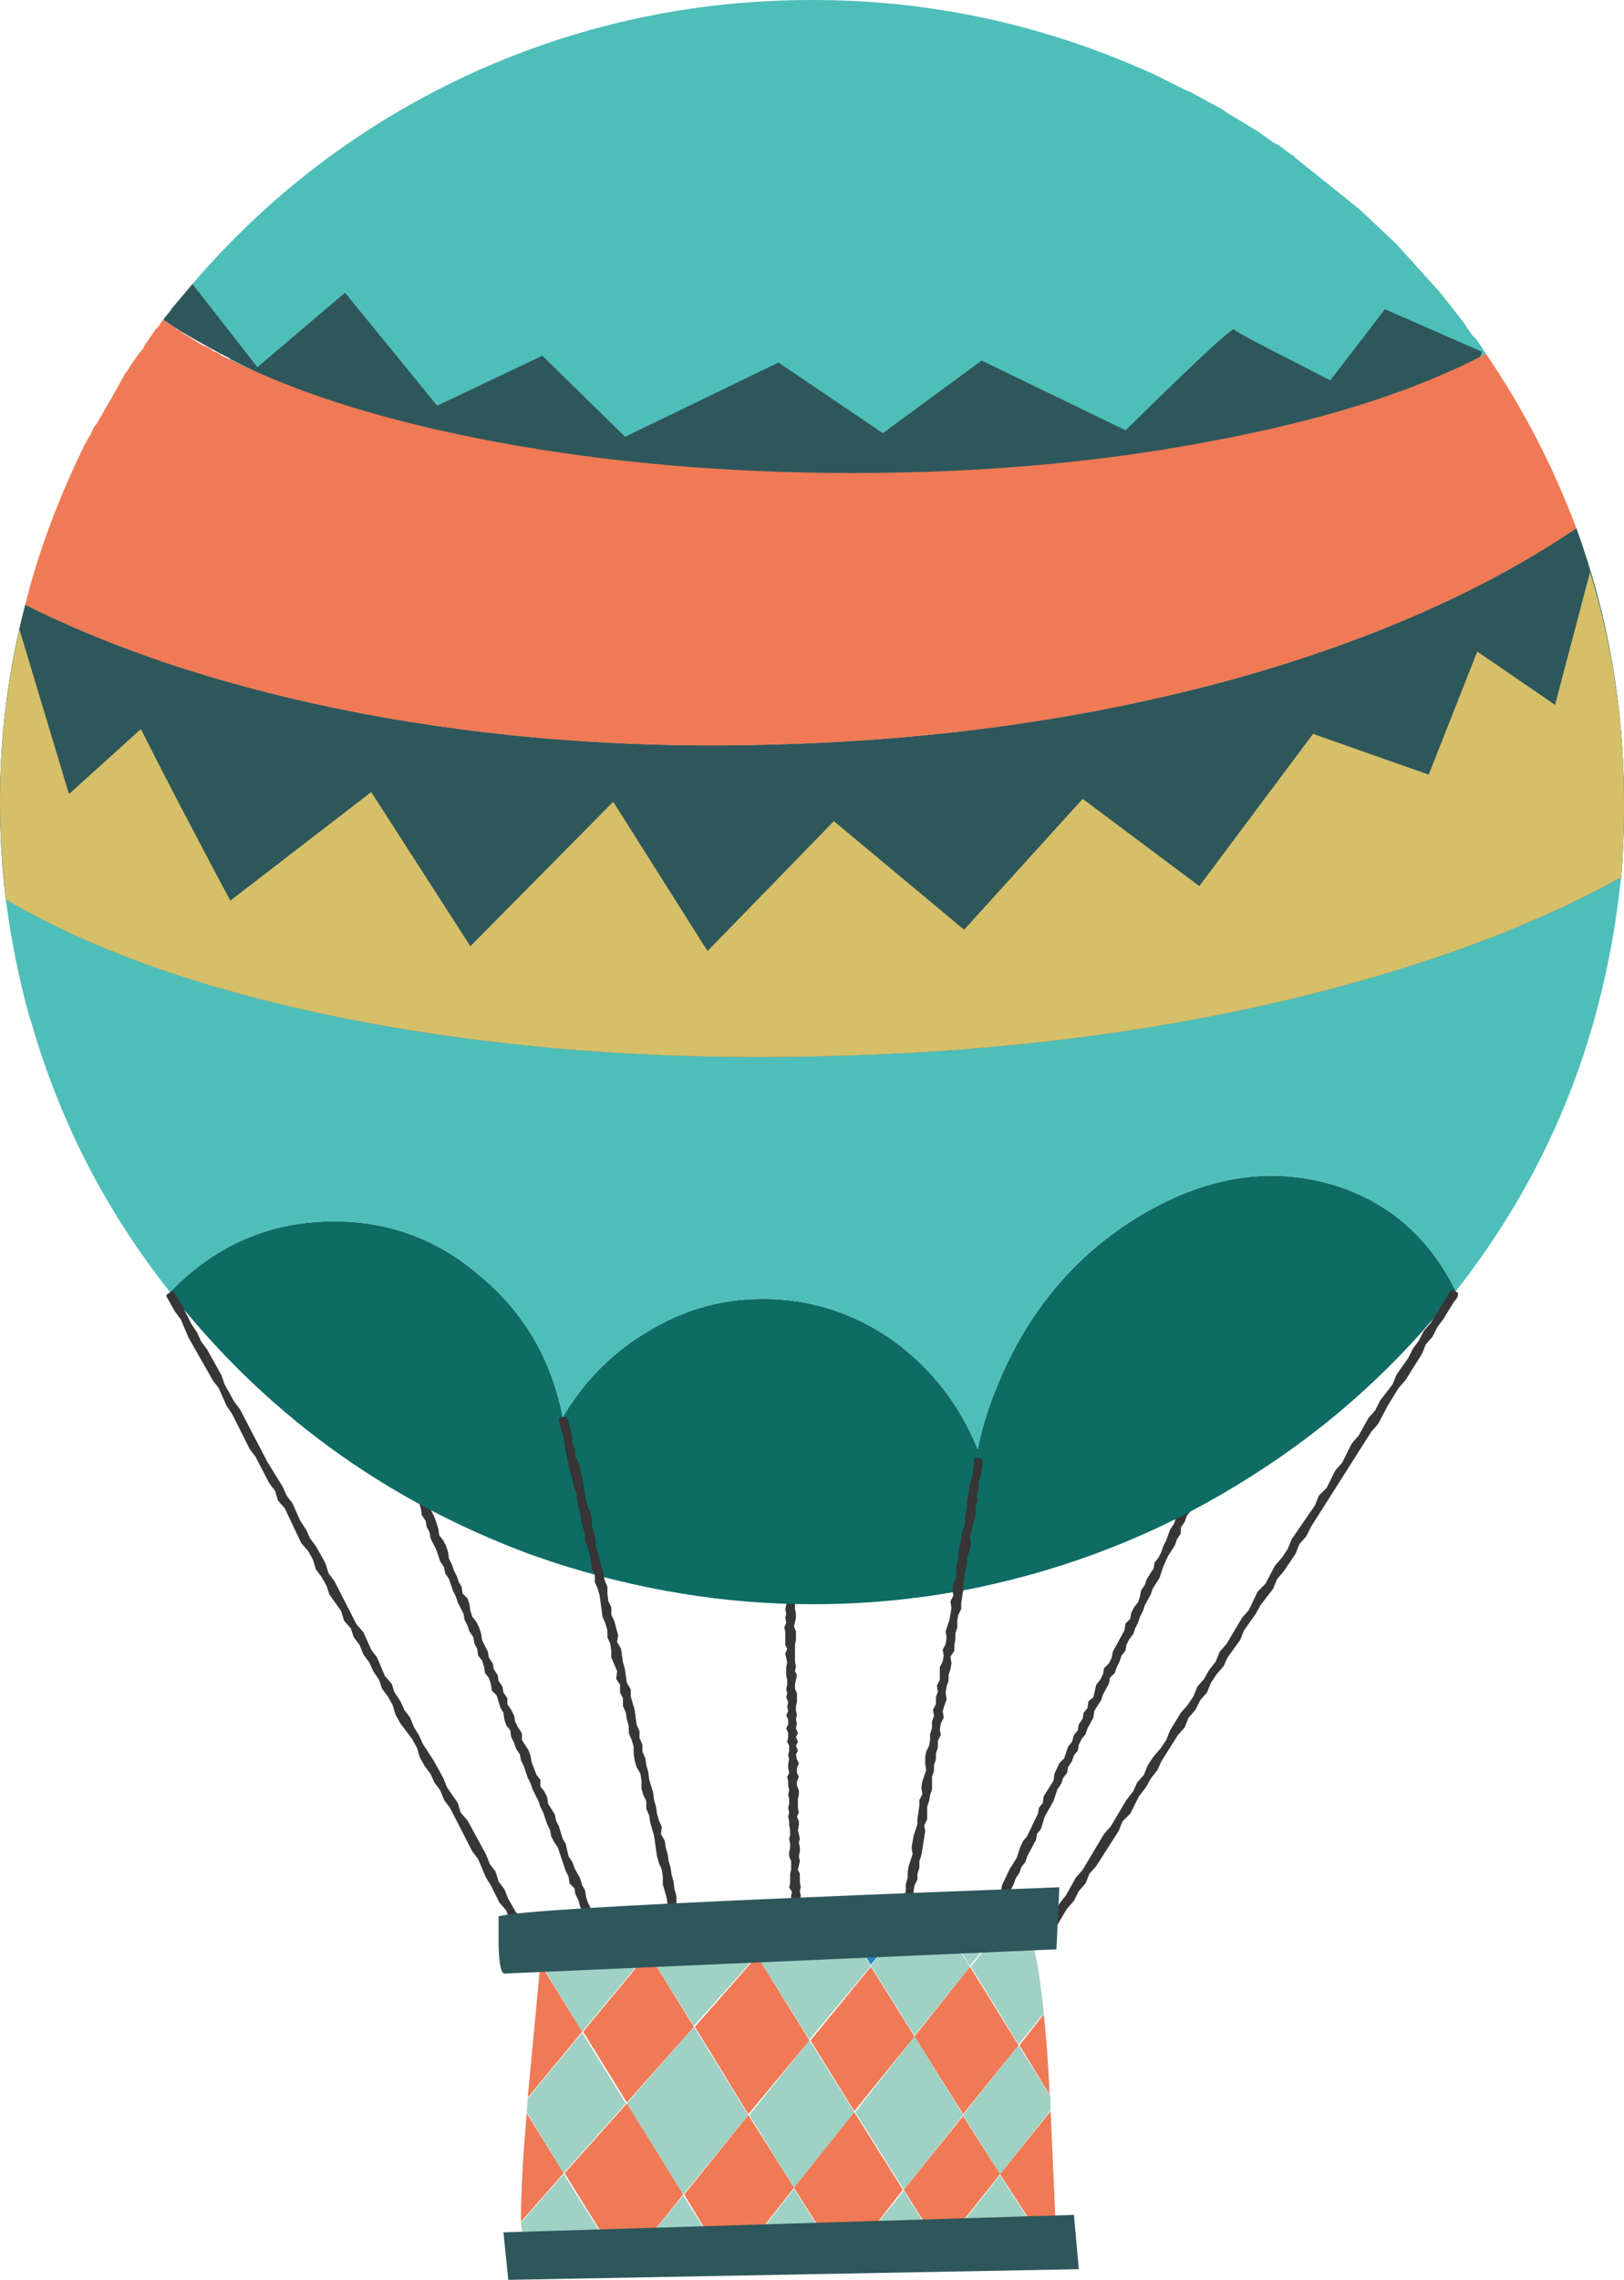 <svg width="114" height="160" viewBox="0 0 114 160" fill="none" xmlns="http://www.w3.org/2000/svg">
<g clip-path="url(#clip0_674_21954)">
<path d="M83.845 104.762H83.777L83.572 104.694H83.436L83.368 105.034L83.163 105.374L83.026 105.782L82.549 106.531L82.412 106.939L82.139 107.347L81.867 108.095L81.662 108.503L81.525 108.912L81.321 109.32L81.048 109.66L80.98 110.068L80.502 110.816L80.366 111.224L80.093 111.633L80.025 112.041L79.888 112.449L79.615 112.789L79.411 113.197L79.342 113.605L79.001 113.946L78.933 114.422L78.114 115.918L78.046 116.326L77.841 116.735L77.5 117.075L77.432 117.483L77.228 117.891L76.955 118.231L76.75 119.116L76.409 119.388L76.341 119.864L76.068 120.204L75.999 120.612L75.727 121.02L75.658 121.429L75.385 121.769L75.249 122.245L74.976 122.585L74.703 123.401L74.362 123.741L74.021 124.49L73.953 124.966L73.27 126.054L73.202 126.531L72.929 126.871L72.861 127.279L72.111 128.844L71.838 129.184L71.633 129.592L71.36 130.408L70.883 131.156L70.337 132.313L70.269 132.721L70.064 132.925V132.993C70.064 133.084 70.155 133.175 70.337 133.265L70.61 133.333L70.678 133.265L70.746 132.993L71.156 132.245L71.292 131.837L71.565 131.429L71.701 131.02L71.974 130.68L72.111 130.272L72.725 129.116L72.793 128.707L73.066 128.367L73.339 127.483L73.953 126.395L74.226 125.578L74.499 125.17L74.635 124.762L74.908 124.422L74.976 124.014L75.249 123.605L75.385 123.197L75.658 122.857L75.727 122.449L75.931 122.041L76.204 121.701L76.341 121.292L76.75 120.544L76.818 120.068L77.296 119.32L77.432 118.912L77.841 118.163L77.91 117.755L78.251 117.415L78.387 117.007L78.592 116.599L78.728 116.19L79.001 115.85L79.069 115.442L79.274 115.034L79.547 114.694L79.683 114.286L79.888 113.878L80.025 113.469L80.229 113.061L80.366 112.653L80.775 111.905L80.912 111.497L81.389 110.748L81.662 109.932L82.003 109.184L82.481 108.435L82.617 108.027L82.89 107.619V107.211L83.163 106.803L83.299 106.395L83.572 106.054L83.709 105.646L83.913 105.238C84.004 105.147 84.027 105.057 83.981 104.966C84.027 104.921 83.981 104.853 83.845 104.762Z" fill="#373535"/>
<path d="M30.837 107.755L30.769 107.279L30.496 106.463L30.291 106.054L30.155 105.646L29.882 105.238V105.034C29.882 104.898 29.745 104.875 29.473 104.966L29.268 105.102V105.238L29.404 105.442L29.541 105.85L29.609 106.327L29.882 106.735L29.95 107.143L30.155 107.551L30.223 107.959L30.632 108.776L30.905 109.592L31.178 110L31.246 110.408L31.519 110.816L31.792 111.633L31.997 112.041L32.133 112.449L32.542 113.265L32.611 113.674L32.815 114.082L32.952 114.49L33.225 114.898L33.293 115.306L33.498 115.714L33.566 116.191L33.839 116.531L33.975 116.939L34.043 117.415L34.316 117.755L34.453 118.163L34.521 118.64L34.862 118.98L35.135 119.864L35.34 120.204L35.408 120.68L35.544 121.088L35.817 121.429L35.885 121.905L36.09 122.313L36.227 122.721L36.499 123.129L36.568 123.537L36.772 123.946L37.045 124.762L37.25 125.17L37.386 125.578L37.796 126.395L37.932 126.803L38.137 127.211L38.41 128.027L38.614 128.435L38.682 128.844L38.887 129.252L39.16 129.66L39.706 131.293L39.91 131.701L39.979 132.177L40.32 132.517L40.388 132.925L40.593 133.333L40.729 133.81L41.207 134.83C41.298 134.921 41.389 134.943 41.48 134.898L41.548 134.83L41.684 134.762L41.821 134.626L41.616 134.354L41.48 133.946L41.275 133.537L41.139 133.129L41.07 132.653L40.866 132.313L40.729 131.837L40.32 131.088L40.183 130.68L39.91 130.272L39.706 129.388L39.501 129.048L39.228 128.163L39.024 127.755L38.955 127.347L38.478 126.599L38.41 126.123L38.205 125.714L37.932 125.374V124.898L37.659 124.558L37.318 123.674L37.25 123.265L37.113 122.857L36.636 122.109V121.633L36.363 121.225L36.158 120.816L36.09 120.408L35.885 120L35.612 119.592V119.184L35.34 118.776L35.271 118.367L34.998 117.959L34.93 117.551L34.657 117.143L34.589 116.735L34.316 116.327L34.248 115.918L33.839 115.102L33.77 114.626L33.634 114.218L33.429 113.81L33.157 113.469L33.02 113.061L32.952 112.585L32.815 112.177L32.474 111.837L32.406 111.361L32.201 111.02L32.065 110.612L31.86 110.204L31.724 109.796L31.519 109.388L31.451 108.912L31.314 108.503L31.11 108.095L30.837 107.755Z" fill="#373535"/>
<path d="M55.396 112.041H55.191L55.123 112.109L55.191 112.313V112.653L55.123 112.925L55.191 113.265L55.123 113.537L55.191 113.878L55.055 114.218L55.123 114.49V115.442L55.26 115.714L55.123 116.054L55.26 116.667L55.191 117.007V117.619L55.26 117.891V118.231L55.191 118.503L55.26 118.843L55.191 119.116L55.328 119.456L55.26 119.796L55.328 120.068L55.191 120.408L55.328 120.68V121.02L55.191 121.292L55.328 121.633V121.905L55.26 122.245L55.396 122.517V122.857L55.328 123.197L55.396 123.469L55.328 123.809V124.082L55.396 124.422L55.26 124.694L55.328 125.034V125.306L55.396 125.646L55.328 125.986L55.396 126.258V126.599L55.328 126.871L55.396 127.211L55.328 127.483L55.396 127.823V128.095L55.464 128.435V128.775L55.396 129.048L55.464 129.388V129.66L55.396 130V130.272L55.533 130.612V131.224L55.464 131.497V132.177L55.396 132.449L55.601 132.789L55.533 133.061V133.401L55.464 133.673L55.533 134.014V134.286C55.533 134.467 55.555 134.558 55.601 134.558L55.806 134.626H55.874L56.078 134.558H56.215L56.147 134.286V134.014L56.078 133.673L56.215 133.061L56.147 132.721L56.215 132.449L56.147 132.109V131.497L56.01 131.224L56.147 130.612L56.078 130.272L56.147 129.932V129.66L56.078 129.32L56.147 129.048L56.01 128.435L56.078 128.095V127.823L55.942 127.483L56.078 127.211L56.01 126.871V126.258L56.078 125.918V125.646L55.942 125.306V125.034L56.078 124.694L55.942 124.422V124.082L56.078 123.741L55.942 123.469L55.874 123.129L56.01 122.857L55.874 122.517L56.01 122.245L55.874 121.905L56.01 121.633L55.874 121.292L55.942 120.952L55.874 120.68L55.942 120.34L55.874 120.068V119.728L55.942 119.456V118.843L55.806 118.503V118.231L55.942 117.551L55.806 117.279L55.874 116.939L55.806 116.667V115.442L55.874 115.102V114.49L55.737 114.15L55.874 113.537V113.265L55.806 112.925V112.653L55.737 112.313V112.245L55.806 112.109C55.851 112.063 55.715 112.041 55.396 112.041Z" fill="#373535"/>
<path d="M102.197 90.612C100.378 86.939 97.627 84.49 93.942 83.265C89.44 81.814 84.846 82.472 80.162 85.238C75.431 88.05 71.998 92.177 69.86 97.619C69.314 98.979 68.905 100.34 68.632 101.701C67.359 98.571 65.38 96.032 62.697 94.082C59.922 92.131 56.875 91.156 53.555 91.156C50.644 91.156 47.938 91.927 45.436 93.469C42.98 94.921 41.002 96.916 39.501 99.456C38.728 95.465 36.84 92.199 33.838 89.66C30.837 87.029 27.38 85.714 23.469 85.714C18.966 85.714 15.123 87.37 11.939 90.68C18.534 99.115 26.925 105.238 37.113 109.047L38.682 109.592C44.777 111.587 50.894 112.585 57.034 112.585C60.946 112.585 64.789 112.199 68.564 111.428L69.792 111.156C76.296 109.66 82.345 107.12 87.939 103.537C93.442 100.045 98.195 95.737 102.197 90.612Z" fill="#0E6C65"/>
<path d="M17.533 101.701L17.942 102.245L18.897 104.082L19.307 104.626L19.511 105.306L19.989 105.85L21.149 108.299L21.626 108.843L21.967 109.456L22.172 110.136L22.581 110.68L22.922 111.292L23.127 111.905L23.946 113.061L24.151 113.741L24.628 114.286L24.833 114.898L25.242 115.442L25.515 116.122L25.924 116.667L26.197 117.279L26.607 117.891L26.811 118.503L27.221 119.048L27.562 119.66L27.766 120.34L28.107 120.952L28.926 122.041L29.267 122.653L29.472 123.333L29.813 123.946L30.222 124.49L30.495 125.102L30.904 125.646L31.177 126.326L31.587 126.871L33.156 129.932L33.565 130.476L34.111 131.769L34.452 132.313L35.066 133.537L35.544 134.082L35.68 134.49L35.748 134.626C35.794 134.671 35.907 134.626 36.09 134.49L36.294 134.354C36.34 134.308 36.317 134.263 36.226 134.218L35.68 133.265L35.407 132.585L34.998 132.041L34.793 131.361L34.384 130.816L34.111 130.136L32.815 127.755L32.337 127.211L32.133 126.531L31.382 125.442L31.109 124.762L30.427 123.537L29.677 122.381L29.404 121.769L29.062 121.224L28.79 120.544L28.38 120L28.107 119.388L27.698 118.775L27.493 118.163L27.016 117.619L26.47 116.326L26.061 115.782L25.515 114.558L25.037 114.014L23.468 110.952L23.059 110.408L22.854 109.728L22.172 108.503L21.763 107.959L21.49 107.347L21.081 106.735L20.535 105.51L20.125 104.966L19.852 104.354L18.761 102.585L16.851 98.912L16.441 98.367L15.759 97.143L15.554 96.531L14.531 94.694L14.122 94.15L13.849 93.537L13.44 92.925L12.825 91.701L12.484 91.156C12.348 90.884 12.257 90.748 12.211 90.748C12.211 90.567 12.121 90.544 11.939 90.68L11.87 90.748L11.734 90.816L11.666 90.952L12.28 92.041L12.689 92.585L13.235 93.877L14.94 96.871L15.35 97.415L15.896 98.639L16.305 99.252L17.533 101.701Z" fill="#373535"/>
<path d="M102.265 90.68L101.993 90.544H101.856L100.423 92.857L99.946 93.401L99.605 94.082L99.195 94.626L98.854 95.306L98.036 96.463L97.763 97.143L96.876 98.299L96.535 98.98L96.057 99.524L95.375 100.748L94.897 101.293L94.215 102.653L93.738 103.197L93.124 104.422L92.578 104.966L92.305 105.646L90.668 108.027L90.395 108.707L89.985 109.32L89.508 109.864L88.826 111.156L88.28 111.701L87.666 112.993L87.188 113.537L86.097 115.374L85.619 115.918L85.346 116.599L84.869 117.211L84.528 117.823L84.05 118.367L83.777 119.048L83.368 119.66L82.89 120.204L82.14 121.429L81.867 122.109L81.457 122.721L80.98 123.265L80.571 123.878L80.298 124.558L79.82 125.102L79.547 125.714L79.07 126.327L77.978 128.163L77.501 128.707L76 131.224L75.522 131.769L74.84 132.993L74.362 133.605L74.09 134.218L73.953 134.422L73.817 134.558C73.771 134.558 73.748 134.603 73.748 134.694C73.748 134.785 73.817 134.875 73.953 134.966L74.226 135.102L74.294 134.966L74.908 133.946L75.386 133.401L75.727 132.721L76.204 132.177L76.477 131.497L76.955 130.952L78.524 128.503L78.797 127.823L79.343 127.279L79.957 126.054L80.434 125.442L80.775 124.83L81.253 124.218L81.526 123.605L82.686 121.769L83.163 121.224L83.436 120.544L83.914 120L84.255 119.32L84.732 118.775L85.005 118.095L85.415 117.483L85.892 116.939L86.165 116.326L87.052 115.102L87.325 114.422L88.143 113.265L88.484 112.653L89.371 111.497L89.644 110.816L90.122 110.272L90.941 109.048L91.213 108.367L91.691 107.823L92.032 107.143L96.262 100.476L96.739 99.932L97.422 98.639L98.172 97.415L98.65 96.871L99.809 95.034L100.082 94.354L100.56 93.809L100.901 93.129L101.31 92.585L102.061 91.361C102.243 91.179 102.334 91.02 102.334 90.884C102.379 90.794 102.356 90.726 102.265 90.68Z" fill="#373535"/>
<path d="M39.501 99.456L39.296 99.524L39.228 99.592L39.296 100L39.569 100.952L39.706 101.905L39.842 102.381L39.91 102.857L40.183 103.81L40.251 104.286L40.456 104.762L40.593 105.782L40.729 106.259L40.797 106.735L41.07 107.687V108.163L41.275 108.639L41.411 109.116L41.548 110.068L41.752 110.544V111.02L41.957 111.497L42.093 111.973L42.298 113.469L42.503 113.946L42.639 114.422V114.898L42.844 115.374L42.912 115.85V116.327L43.321 117.279L43.253 117.823L43.526 118.231V118.776L43.731 119.184V119.728L43.935 120.204L44.004 120.68L44.14 121.156V121.633L44.345 122.109L44.481 122.585V123.061L44.549 123.537L44.686 124.014L44.959 124.49L45.027 124.966V125.51L45.163 125.986L45.368 126.395V126.939L45.573 127.415L45.641 127.891L45.914 128.844L46.118 130.272L46.255 130.748L46.46 131.224L46.528 131.701V132.245L46.801 133.197L46.869 133.673L47.074 134.15V134.422L47.142 134.49C47.187 134.535 47.301 134.535 47.483 134.49C47.619 134.49 47.688 134.467 47.688 134.422C47.733 134.376 47.733 134.331 47.688 134.286L47.483 133.537V133.061L47.346 132.585L47.278 132.041L47.142 131.565L47.074 131.088L46.937 130.612L46.869 130.136L46.733 129.66L46.664 129.184L46.391 128.707L46.46 128.231L46.255 127.755L46.118 127.279L46.05 126.803L45.914 126.327L45.846 125.782L45.573 124.898L45.505 124.354L45.368 123.878L45.3 123.401L45.095 122.925V122.449L44.891 121.973V121.497L44.686 121.02L44.549 120L44.276 119.048V118.571L44.004 118.095L43.867 117.143L43.731 116.667L43.594 115.714L43.321 115.238L43.39 114.762L43.117 113.741L42.912 113.333V112.789L42.707 112.381L42.639 111.837V111.361L42.434 110.884L42.366 110.408L41.821 108.503V108.027L41.548 107.075V106.531L41.411 106.054L41.206 105.646L40.865 103.673L40.729 103.197L40.661 102.721L40.388 102.245V101.769L40.183 101.293V100.816L39.91 99.864C39.91 99.683 39.865 99.569 39.774 99.524C39.774 99.433 39.706 99.41 39.569 99.456H39.501Z" fill="#373535"/>
<path d="M68.291 103.129V103.537L68.018 104.354V104.762L67.881 105.238V105.646L67.745 106.463V106.939L67.472 107.755V108.163L67.335 108.571L67.267 108.98V109.456L67.131 109.864V110.748L66.926 111.088L66.858 111.565L66.926 111.973L66.721 112.381L66.79 112.857L66.653 113.674L66.38 114.49L66.448 114.966L66.38 115.374L66.176 115.782L66.244 116.191L66.176 116.599L65.971 117.007V117.891L65.766 118.299L65.835 118.708L65.698 119.116V119.592L65.493 120L65.562 120.408L65.425 120.816V121.293L65.289 121.701V122.109L65.221 122.517L65.016 122.925L64.948 123.333V123.81L65.016 124.218L64.743 125.034L64.675 125.442L64.743 125.918L64.538 126.327V126.735L64.402 127.619V128.027L64.129 128.844L63.992 129.66L64.061 130.136L63.788 130.952L63.72 131.361V131.769L63.583 132.245V132.789L63.515 132.857C63.515 132.993 63.629 133.084 63.856 133.129H64.061C64.106 133.129 64.129 133.084 64.129 132.993V132.721L64.197 132.313L64.402 131.905V131.497L64.538 131.088V130.612L64.675 130.204L64.948 128.503L64.879 128.095L65.084 127.687V126.803L65.221 126.395L65.289 125.986L65.425 125.578V124.694L65.562 124.286V123.878L65.698 123.469V123.061L65.835 122.653V122.177L66.039 121.769L65.971 121.361L66.039 120.952L66.244 120.544L66.176 120.068L66.448 119.252L66.38 118.776L66.448 118.367L66.585 117.959V117.551L66.721 117.143L66.79 116.735L66.721 116.259L66.994 115.85V115.442L67.063 115.034V114.626L67.199 114.218V113.742L67.267 113.333L67.472 112.925V112.517L67.608 111.633V111.225L67.95 109.116L68.086 108.708L68.154 108.299L68.086 107.823L68.222 107.415L68.291 107.007L68.427 106.599L68.495 106.191V105.714L68.632 105.306L68.564 104.898L68.7 104.49V104.014L68.836 103.606L68.973 102.789V102.449L68.768 102.313H68.495L68.359 102.381V102.721L68.291 103.129Z" fill="#373535"/>
<path d="M61.128 137.891L62.765 135.918L59.968 136.054L61.128 137.891Z" fill="#2A88BC"/>
<path d="M68.087 137.959L69.315 136.463H69.383L68.155 138.027L71.498 143.469L73.272 141.293C72.953 138.163 72.612 136.417 72.248 136.054C71.93 135.782 70.088 135.692 66.722 135.782L68.087 137.959Z" fill="#9FD1C5"/>
<path d="M73.681 147.007C73.59 144.921 73.453 143.039 73.271 141.361L71.566 143.537L73.681 147.007Z" fill="#EF7A55"/>
<path d="M45.504 137.075L48.71 142.177L53.077 137.279L52.599 136.463L45.64 136.939L45.504 137.075Z" fill="#9FD1C5"/>
<path d="M40.865 142.585L45.504 137.007L45.436 136.939L37.931 137.483V137.755L40.865 142.585Z" fill="#9FD1C5"/>
<path d="M53.146 137.279L56.83 143.129L61.128 137.959L59.9 136.054L53.964 136.327L53.146 137.279Z" fill="#9FD1C5"/>
<path d="M40.866 142.585L37.932 137.823L37.045 147.211L40.866 142.585Z" fill="#EF7A55"/>
<path d="M53.145 137.211L53.895 136.395C53.35 136.395 52.94 136.417 52.667 136.463L53.145 137.211Z" fill="#2A88BC"/>
<path d="M67.608 148.435L70.201 152.585L73.748 148.095V147.143L71.497 143.537L67.608 148.435Z" fill="#9FD1C5"/>
<path d="M48.711 142.245L45.505 137.075L40.934 142.585L44.004 147.551L48.711 142.245Z" fill="#EF7A55"/>
<path d="M67.608 148.367L71.497 143.537L68.086 138.027L64.197 142.925L67.608 148.367Z" fill="#EF7A55"/>
<path d="M48.711 142.245L44.004 147.619L47.96 154.014L52.531 148.435L48.711 142.245Z" fill="#9FD1C5"/>
<path d="M64.197 142.857L68.086 138.027L66.653 135.782L62.833 135.919L61.127 137.959L64.197 142.857Z" fill="#9FD1C5"/>
<path d="M56.829 143.197L53.145 137.279L48.779 142.245L52.532 148.367L56.829 143.197Z" fill="#EF7A55"/>
<path d="M39.569 152.517L36.976 148.299C36.703 151.429 36.567 153.968 36.567 155.918L39.569 152.517Z" fill="#EF7A55"/>
<path d="M64.198 142.925L61.128 138.027L56.898 143.197L59.968 148.163L64.198 142.925Z" fill="#EF7A55"/>
<path d="M67.609 148.503L63.447 153.673L65.835 157.483H66.312L70.201 152.585L67.609 148.503Z" fill="#EF7A55"/>
<path d="M56.829 143.197L52.599 148.435L55.738 153.537L59.967 148.231L56.829 143.197Z" fill="#9FD1C5"/>
<path d="M43.935 147.619L40.865 142.653L37.044 147.279L36.976 148.231L39.569 152.517L43.935 147.619Z" fill="#9FD1C5"/>
<path d="M55.738 153.605L52.599 157.619L58.194 157.551L55.738 153.605Z" fill="#9FD1C5"/>
<path d="M55.738 153.537L52.532 148.435L48.029 154.014L50.212 157.619H52.532L55.738 153.537Z" fill="#EF7A55"/>
<path d="M47.96 154.082L45.095 157.551H50.143L47.96 154.082Z" fill="#9FD1C5"/>
<path d="M63.378 153.673L59.967 148.231L55.737 153.537L58.261 157.551H60.377L63.378 153.673Z" fill="#EF7A55"/>
<path d="M63.447 153.741L60.377 157.551L65.766 157.483L63.447 153.741Z" fill="#9FD1C5"/>
<path d="M70.202 152.653L66.381 157.483L73.203 157.347L70.202 152.653Z" fill="#9FD1C5"/>
<path d="M74.158 157.347L73.749 148.163L70.201 152.585L73.271 157.347H74.158Z" fill="#EF7A55"/>
<path d="M47.96 154.014L44.003 147.619L39.637 152.517L42.707 157.483L45.095 157.551L47.96 154.014Z" fill="#EF7A55"/>
<path d="M64.198 142.925L60.036 148.231L63.447 153.674L67.609 148.436L64.198 142.925Z" fill="#9FD1C5"/>
<path d="M39.569 152.585L36.567 155.986L36.703 157.007C36.885 157.233 38.864 157.392 42.639 157.483L39.569 152.585Z" fill="#9FD1C5"/>
<path d="M55.602 133.197C42.913 133.741 36.045 134.172 34.999 134.49V136.599C35.044 137.959 35.203 138.594 35.476 138.503L74.159 136.803L74.363 132.449C68.223 132.676 61.969 132.925 55.602 133.197Z" fill="#2E575B"/>
<path d="M35.34 156.667L35.681 160L75.728 159.252L75.387 155.442L35.34 156.667Z" fill="#2E575B"/>
<path d="M102.197 90.612C107.291 84.127 110.748 76.916 112.567 68.98C113.113 66.621 113.522 64.15 113.795 61.565C107.428 65.102 99.582 67.982 90.258 70.204C80.571 72.472 70.269 73.764 59.353 74.082C47.301 74.49 35.976 73.696 25.378 71.701C15.145 69.751 6.822 66.894 0.409 63.129C0.773 65.941 1.319 68.662 2.046 71.293L2.183 71.701C4.184 78.685 7.436 85.011 11.939 90.68C15.122 87.37 18.966 85.714 23.468 85.714C27.38 85.714 30.836 87.03 33.838 89.66C36.84 92.2 38.727 95.465 39.501 99.456C41.002 96.916 42.98 94.921 45.436 93.469C47.938 91.927 50.644 91.156 53.554 91.156C56.875 91.156 59.922 92.132 62.696 94.082C65.38 96.032 67.358 98.572 68.632 101.701C68.905 100.34 69.314 98.98 69.86 97.619C71.997 92.177 75.431 88.05 80.161 85.238C84.846 82.472 89.44 81.814 93.942 83.265C97.626 84.49 100.378 86.939 102.197 90.612Z" fill="#4EBEB9"/>
<path d="M54.646 52.245C44.458 52.562 34.703 51.837 25.379 50.068C16.373 48.345 8.505 45.805 1.774 42.449C0.591 46.939 0 51.542 0 56.258C0 58.617 0.136 60.907 0.409 63.129C6.822 66.893 15.145 69.751 25.379 71.701C35.976 73.696 47.301 74.49 59.354 74.082C70.269 73.764 80.571 72.472 90.258 70.204C99.582 67.982 107.428 65.102 113.795 61.565C113.932 60.023 114 58.435 114 56.803V56.258C114 49.592 112.886 43.197 110.657 37.075C104.153 41.474 96.103 45.011 86.506 47.687C76.546 50.408 65.926 51.927 54.646 52.245Z" fill="#4EBEB9"/>
<path d="M114 56.803V56.258C114 49.592 112.886 43.197 110.657 37.075C104.153 41.474 96.103 45.011 86.506 47.687C76.546 50.408 65.926 51.927 54.646 52.245C44.458 52.562 34.703 51.837 25.379 50.068C16.373 48.345 8.505 45.805 1.774 42.449C0.591 46.939 0 51.542 0 56.258C0 58.617 0.136 60.907 0.409 63.129C6.822 66.893 15.145 69.751 25.379 71.701C35.976 73.696 47.301 74.49 59.354 74.082C70.269 73.764 80.571 72.472 90.258 70.204C99.582 67.982 107.428 65.102 113.795 61.565C113.932 60.023 114 58.435 114 56.803Z" fill="#356552"/>
<path d="M114 56.259C114 50.68 113.204 45.306 111.612 40.136L109.156 49.456L103.698 45.714L100.287 54.354L92.169 51.497L84.187 62.177L76 56.054L67.677 65.238L58.535 57.619L49.666 66.735L43.048 56.259L33.02 66.395L26.061 55.578L16.169 63.197C13.485 58.163 11.393 54.15 9.892 51.157L4.844 55.714L1.364 44.15C0.455 48.186 0 52.222 0 56.259C0 58.39 0.136 60.68 0.409 63.129C6.822 66.894 15.145 69.751 25.379 71.701C35.976 73.696 47.301 74.49 59.354 74.082C70.269 73.764 80.571 72.472 90.258 70.204C99.582 67.982 107.428 65.102 113.795 61.565C113.932 60.023 114 58.435 114 56.803V56.259Z" fill="#D6BF69"/>
<path d="M54.646 52.245C44.459 52.562 34.703 51.837 25.379 50.068C16.373 48.345 8.505 45.805 1.774 42.449L1.365 44.15L4.844 55.714L9.892 51.157C11.393 54.15 13.485 58.163 16.169 63.197L26.061 55.578L33.02 66.395L43.048 56.258L49.666 66.735L58.535 57.619L67.677 65.238L76 56.054L84.187 62.177L92.169 51.497L100.287 54.354L103.698 45.714L109.156 49.456L111.612 40.136L110.657 37.075C104.153 41.474 96.103 45.011 86.506 47.687C76.546 50.408 65.926 51.927 54.646 52.245Z" fill="#2E575B"/>
<path d="M34.862 31.02C42.685 32.472 51.031 33.197 59.9 33.197C68.996 33.197 77.501 32.426 85.415 30.884C93.102 29.433 99.401 27.415 104.313 24.83L103.631 23.809L103.358 23.537L102.88 22.857L102.812 22.721L101.106 20.544L98.037 17.143L95.444 14.694L90.941 11.088C90.896 10.998 90.782 10.907 90.6 10.816L89.782 10.204L89.372 10L88.349 9.252L86.097 7.891L85.825 7.687L83.573 6.463L83.232 6.327L80.913 5.17L79.344 4.49C72.203 1.497 64.767 0 57.035 0C48.439 0 40.297 1.791 32.611 5.374C25.198 8.866 18.83 13.719 13.509 19.932L16.169 25.238C21.081 27.687 27.312 29.614 34.862 31.02Z" fill="#4EBEB9"/>
<path d="M13.509 19.932L12.076 21.633L11.94 21.837L11.598 22.245L11.462 22.449C12.826 23.401 15.191 24.717 18.557 26.395L13.509 19.932Z" fill="#2E575B"/>
<path d="M95.921 27.959C94.42 27.233 92.896 26.462 91.35 25.646C88.302 24.104 86.733 23.265 86.642 23.129C86.551 22.902 83.64 25.623 77.91 31.292L86.779 40.34L95.921 27.959Z" fill="#2E575B"/>
<path d="M31.656 29.66L24.22 20.544L15.896 27.619L20.945 39.252L31.656 29.66Z" fill="#2E575B"/>
<path d="M104.04 24.694L97.218 21.701L92.306 28.095L101.038 32.245L104.04 24.694Z" fill="#2E575B"/>
<path d="M45.437 32.177L38.069 24.966L27.903 29.796L34.93 42.789C41.98 35.76 45.482 32.222 45.437 32.177Z" fill="#2E575B"/>
<path d="M63.789 31.633L54.647 25.442L42.844 31.156L52.737 42.857L63.789 31.633Z" fill="#2E575B"/>
<path d="M68.905 25.306L59.559 32.177L70.406 43.673L80.571 30.952L68.905 25.306Z" fill="#2E575B"/>
<path d="M25.379 50.068C34.702 51.837 44.458 52.562 54.646 52.245C65.926 51.927 76.546 50.408 86.506 47.687C96.103 45.011 104.153 41.474 110.657 37.075C109.019 32.721 106.905 28.64 104.312 24.83C99.4 27.415 93.101 29.433 85.415 30.884C77.501 32.426 68.996 33.197 59.899 33.197C51.03 33.197 42.684 32.472 34.861 31.02C27.312 29.614 21.081 27.687 16.169 25.238L15.555 24.966L15.418 24.83L14.941 24.626L14.804 24.49L14.395 24.286L14.19 24.218L13.098 23.537L12.962 23.469L12.621 23.197L12.416 23.129C12.371 23.038 12.257 22.948 12.075 22.857L11.939 22.789L11.461 22.449L11.393 22.517L11.12 22.925L10.915 23.129L10.165 24.218L10.028 24.49L9.687 24.898L9.073 25.782V25.85L8.8 26.191L8.391 26.939L6.754 29.796L6.617 29.932L6.344 30.544L6.276 30.612L5.867 31.36C4.002 35.215 2.638 38.912 1.774 42.449C8.505 45.805 16.373 48.345 25.379 50.068Z" fill="#EF7A55"/>
</g>
<defs>
<clipPath id="clip0_674_21954">
<rect width="114" height="160" fill="white"/>
</clipPath>
</defs>
</svg>
